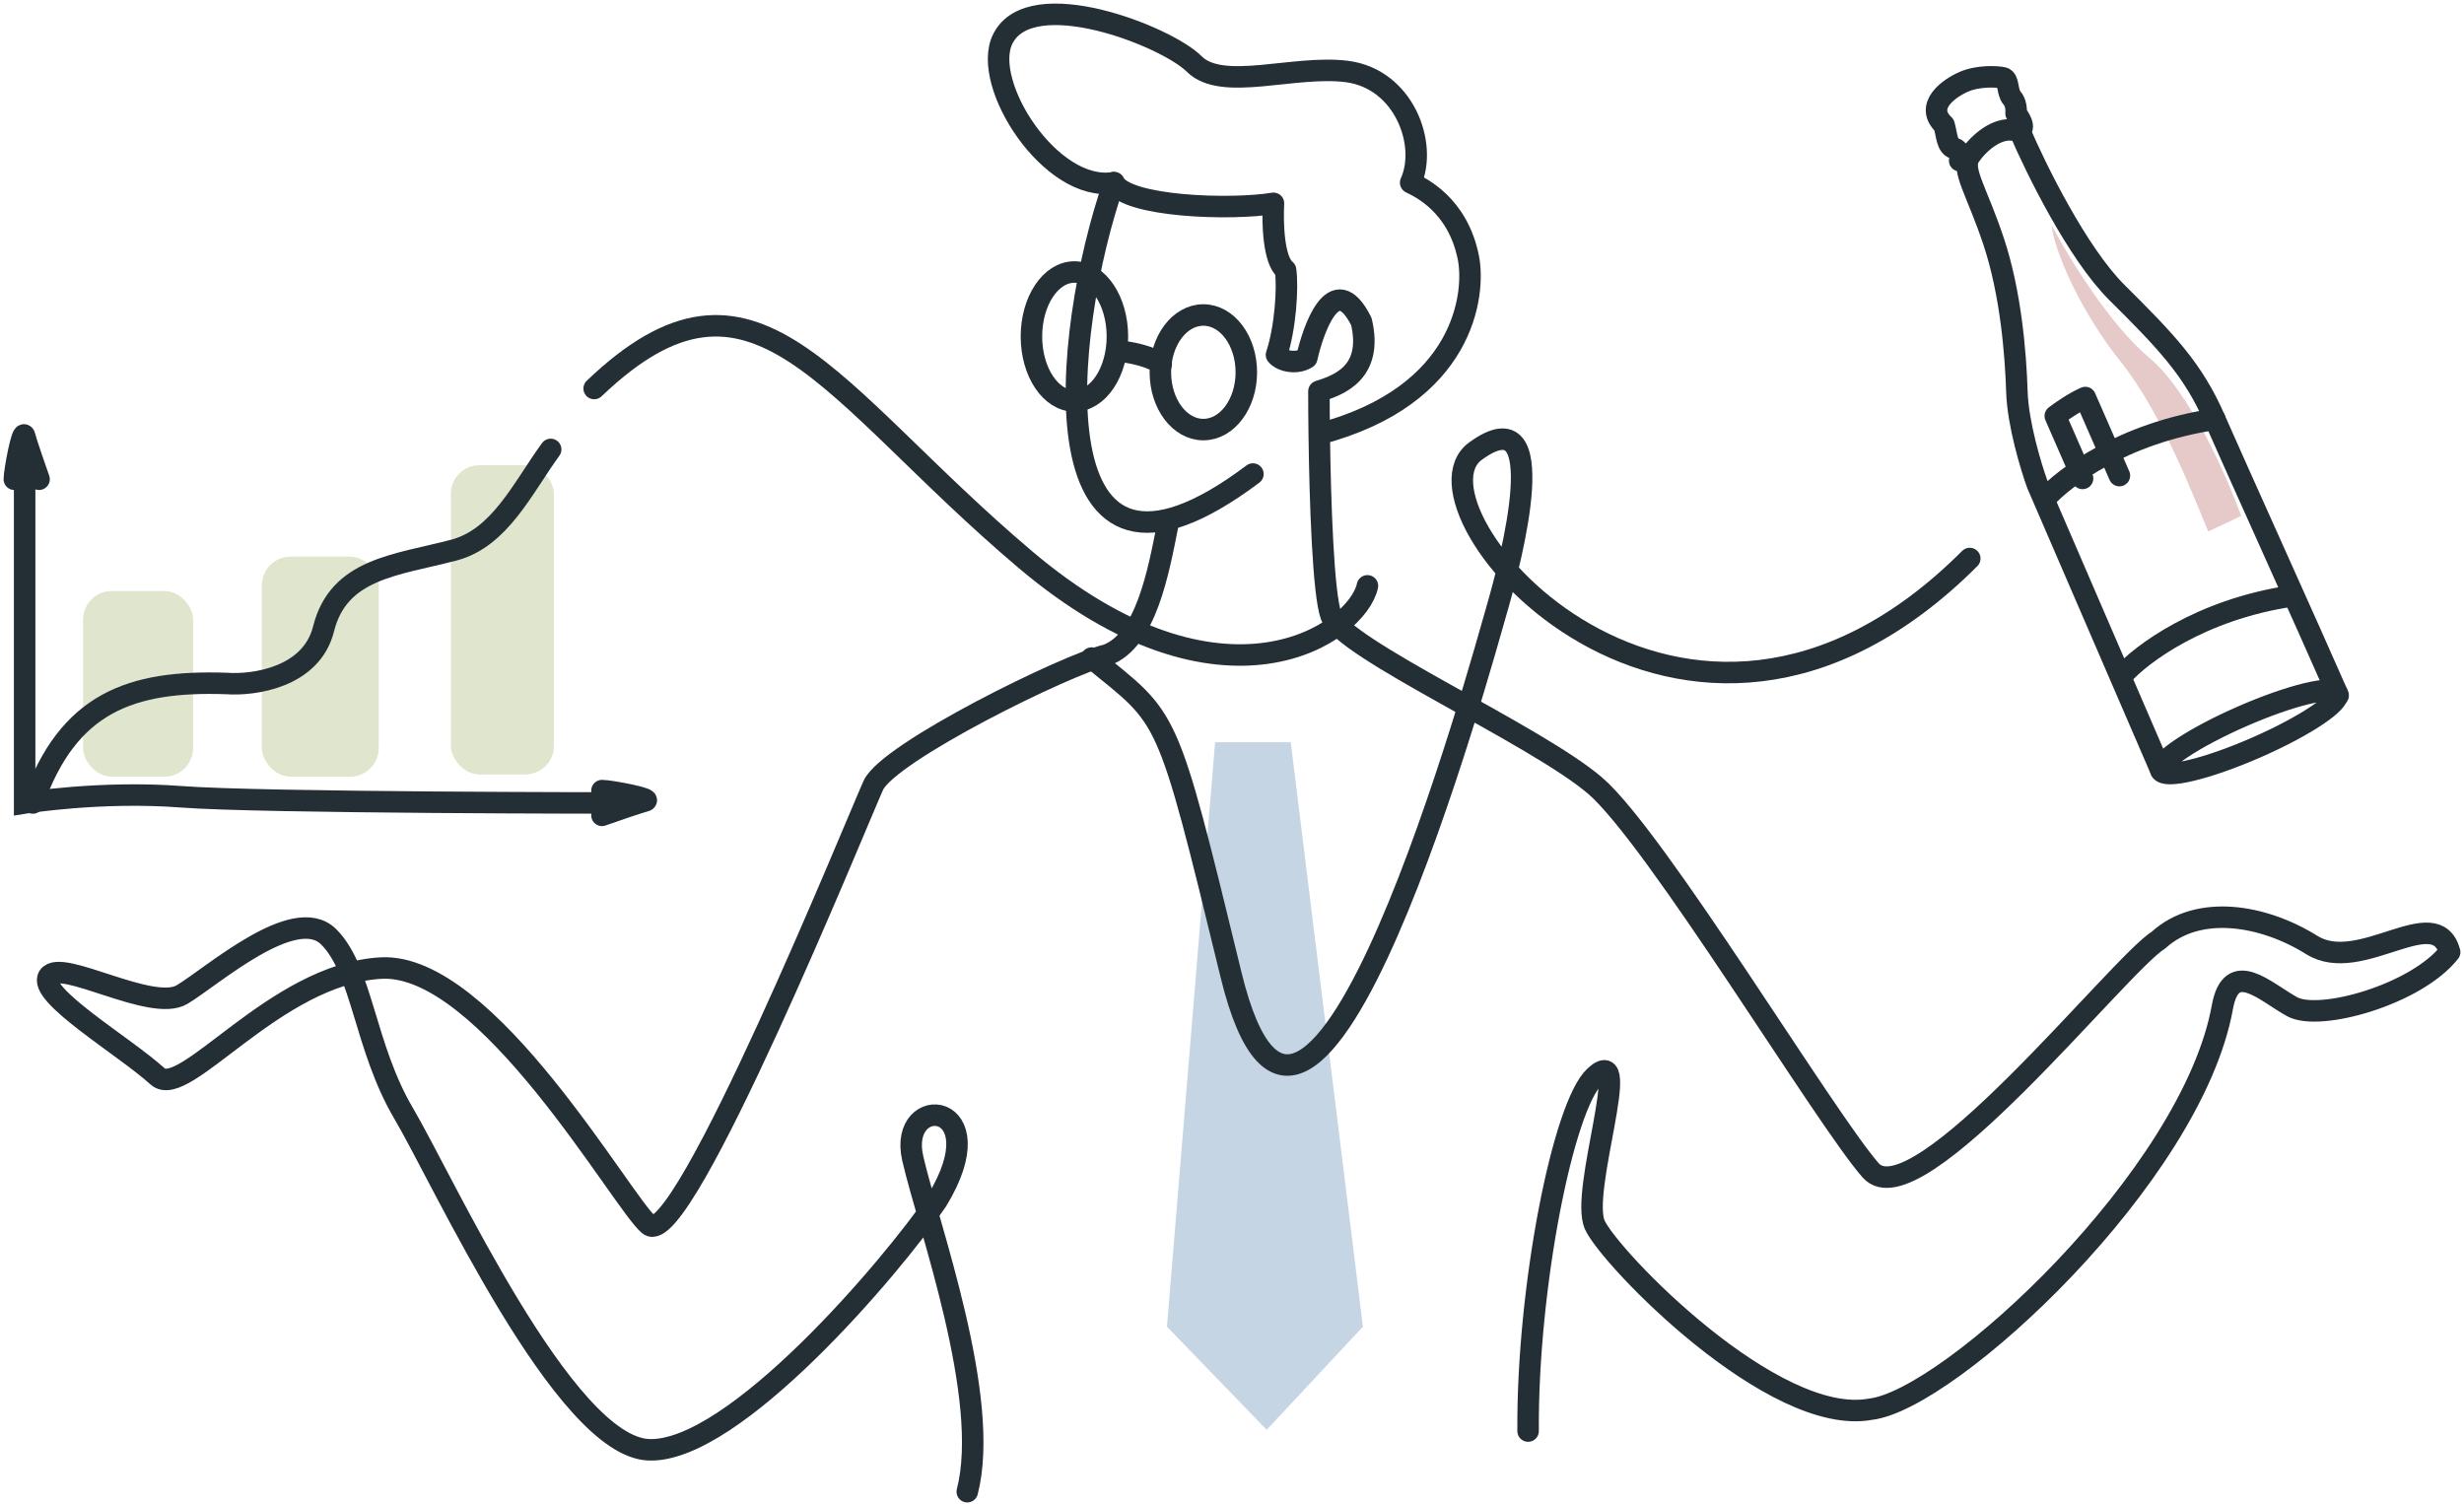 <svg width="172" height="105" viewBox="0 0 172 105" fill="none" xmlns="http://www.w3.org/2000/svg">
<g style="mix-blend-mode:multiply">
<path d="M150.047 24.99C147.246 22.653 144.328 17.844 143.22 15.732C143.354 17.312 145.073 21.544 148.018 25.227C150.963 28.911 153.2 34.859 154.149 37.103L156.44 36.014C155.476 33.313 152.849 27.327 150.047 24.99Z" fill="#E6C9C9"/>
</g>
<path d="M147.946 33.2C147.288 31.695 145.891 28.497 145.564 27.75C144.771 28.096 143.837 28.752 143.469 29.036L145.374 33.397" stroke="#242E35" stroke-width="1.5" stroke-linecap="round" stroke-linejoin="round"/>
<path d="M142.751 34.821C144.032 33.365 148.195 30.217 154.607 29.27" stroke="#242E35" stroke-width="1.5" stroke-linecap="round" stroke-linejoin="round"/>
<path d="M148.139 47.151C149.419 45.695 153.583 42.547 159.994 41.6" stroke="#242E35" stroke-width="1.5" stroke-linecap="round" stroke-linejoin="round"/>
<path d="M140.975 9.109C142.095 11.742 145.022 17.69 147.772 20.42C151.211 23.832 153.088 25.794 154.585 29.22C155.782 31.961 161.378 44.339 163.215 48.544" stroke="#242E35" stroke-width="1.5" stroke-linecap="round" stroke-linejoin="round"/>
<path d="M150.845 53.785L142.209 33.793C141.765 32.565 140.86 29.56 140.791 27.365C140.705 24.62 140.352 20.416 139.166 16.854C137.981 13.292 136.877 11.827 137.495 10.907C138.114 9.988 139.389 8.874 140.596 9.089C141.561 9.261 141.089 8.379 140.732 7.917C140.757 7.69 140.734 7.156 140.446 6.836C140.086 6.437 140.247 5.532 139.833 5.435C139.42 5.337 138.092 5.268 137.079 5.711C136.067 6.153 134.29 7.393 135.706 8.722C135.9 9.379 135.895 10.216 136.42 10.357C136.841 10.47 136.845 10.975 136.794 11.214" stroke="#242E35" stroke-width="1.5" stroke-linecap="round" stroke-linejoin="round"/>
<ellipse cx="157" cy="51.096" rx="6.717" ry="1.194" transform="rotate(-23.602 157 51.096)" stroke="#242E35" stroke-width="1.5" stroke-linecap="round" stroke-linejoin="round"/>
<path d="M81.5 36.715C80.865 39.889 80 44.715 77.255 45.724C74.504 46.359 62.019 52.496 60.961 54.824C59.903 57.151 47.629 87.412 45.301 85.507C43.439 83.984 33.993 67.155 26.586 67.578C19.18 68.001 12.862 76.831 11 75.138C8.672 73.022 2.555 69.425 3.402 68.155C4.248 66.885 10.597 70.695 12.713 69.425C14.829 68.155 20.562 63.052 22.931 65.385C25.301 67.718 25.43 73.074 28.181 77.73C30.932 82.385 39.376 100.994 45.301 101.205C51.226 101.417 62.23 88.47 65.404 83.815C69.7 76.77 62.654 76.197 63.712 80.852C64.77 85.507 69.214 97.57 67.521 104.13M106.669 99.897C106.599 89.881 109.124 77.17 111.325 75.138C114.076 72.599 110.267 83.18 111.325 85.507C112.383 87.835 123.81 99.639 130.582 98.37C136.084 97.735 153.024 82.122 155.14 70.271C155.775 66.885 158.092 69.213 159.996 70.271C161.901 71.329 168.672 69.425 171 66.462C170.02 62.85 164.766 68.086 161.38 65.97C157.994 63.854 153.46 63.09 150.685 65.616C147.934 67.309 133.756 85.296 130.582 81.698C127.407 78.101 115.557 58.421 111.325 54.824C107.093 51.226 93.761 45.301 92.914 42.973C92.366 41.465 92.151 35.043 92.089 30.295M92.089 30.295C92.074 29.181 92.068 28.159 92.068 27.314C93.408 26.89 95.877 26.044 95.031 22.447C93.126 18.638 91.645 23.081 91.222 24.986C90.587 25.409 89.528 25.268 89.105 24.774C89.74 22.87 89.909 20.034 89.74 18.849C88.894 18.172 88.823 15.604 88.894 14.194C85.931 14.687 78.605 14.444 77.758 12.751C73.372 13.482 68.441 5.834 70 2.715C71.949 -1.184 81.413 2.516 83.363 4.466C85.312 6.415 90.301 4.526 94 4.988C98 5.488 99.689 10.07 98.471 12.751C99.121 13.075 101.756 14.267 102.5 17.988C103 20.488 102.267 27.615 92.089 30.295Z" stroke="#242E35" stroke-width="1.5" stroke-linecap="round" stroke-linejoin="round"/>
<path d="M77.758 12.751C74.103 23.229 72 44.715 87.46 33.09" stroke="#242E35" stroke-width="1.5" stroke-linecap="round" stroke-linejoin="round"/>
<ellipse cx="75" cy="23.488" rx="3" ry="4.5" stroke="#242E35" stroke-width="1.5" stroke-linecap="round" stroke-linejoin="round"/>
<ellipse cx="84" cy="25.988" rx="3" ry="4" stroke="#242E35" stroke-width="1.5" stroke-linecap="round" stroke-linejoin="round"/>
<path d="M90.1 51.81H84.82L81.46 92.61L88.42 99.81L95.14 92.61L90.1 51.81Z" fill="#C5D5E4"/>
<path d="M76.197 45.936C81.628 50.38 81.36 49.248 85.931 68.039C91.4 90.524 103.5 45.936 104.5 42.488C105.5 39.04 108.5 27.488 103 31.488C97.5 35.488 117.5 58.988 137.5 38.988" stroke="#242E35" stroke-width="1.5" stroke-linecap="round" stroke-linejoin="round"/>
<rect x="18.28" y="38.856" width="8.16" height="15.36" rx="2" fill="#E0E5CD"/>
<rect x="5.8" y="41.256" width="7.68" height="12.96" rx="2" fill="#E0E5CD"/>
<rect x="31.472" y="32.476" width="7.195" height="21.585" rx="2" fill="#E0E5CD"/>
<path d="M43.462 56.053C43.462 56.053 18.273 56.053 12.659 55.621C7.045 55.189 1.72 56.053 1.72 56.053L1.72 32.015" stroke="#242E35" stroke-width="1.5" stroke-linecap="round"/>
<path d="M42.022 55.189C42.598 55.189 45.621 55.765 45.045 55.909C44.584 56.024 42.838 56.629 42.022 56.917" stroke="#242E35" stroke-width="1.5" stroke-linecap="round"/>
<path d="M2.295 56.053C4.742 49.048 9.134 47.482 15.813 47.712C17.718 47.853 21.738 47.289 22.585 43.903C23.643 39.671 27.663 39.459 31.684 38.401C34.901 37.554 36.49 34.053 38.44 31.372" stroke="#242E35" stroke-width="1.5" stroke-linecap="round"/>
<path d="M1 33.454C1 32.879 1.576 29.856 1.72 30.432C1.835 30.892 2.439 32.639 2.727 33.454" stroke="#242E35" stroke-width="1.5" stroke-linecap="round"/>
<path d="M78.525 24.563C79.089 24.634 80.387 24.902 81.064 25.41" stroke="#242E35" stroke-width="1.5" stroke-linecap="round" stroke-linejoin="round"/>
<path d="M95.454 40.895C94.755 44.183 85.385 50.759 71.54 39.034C57.695 27.308 52.685 16.399 41.476 27.121" stroke="#242E35" stroke-width="1.5" stroke-linecap="round"/>
</svg>

